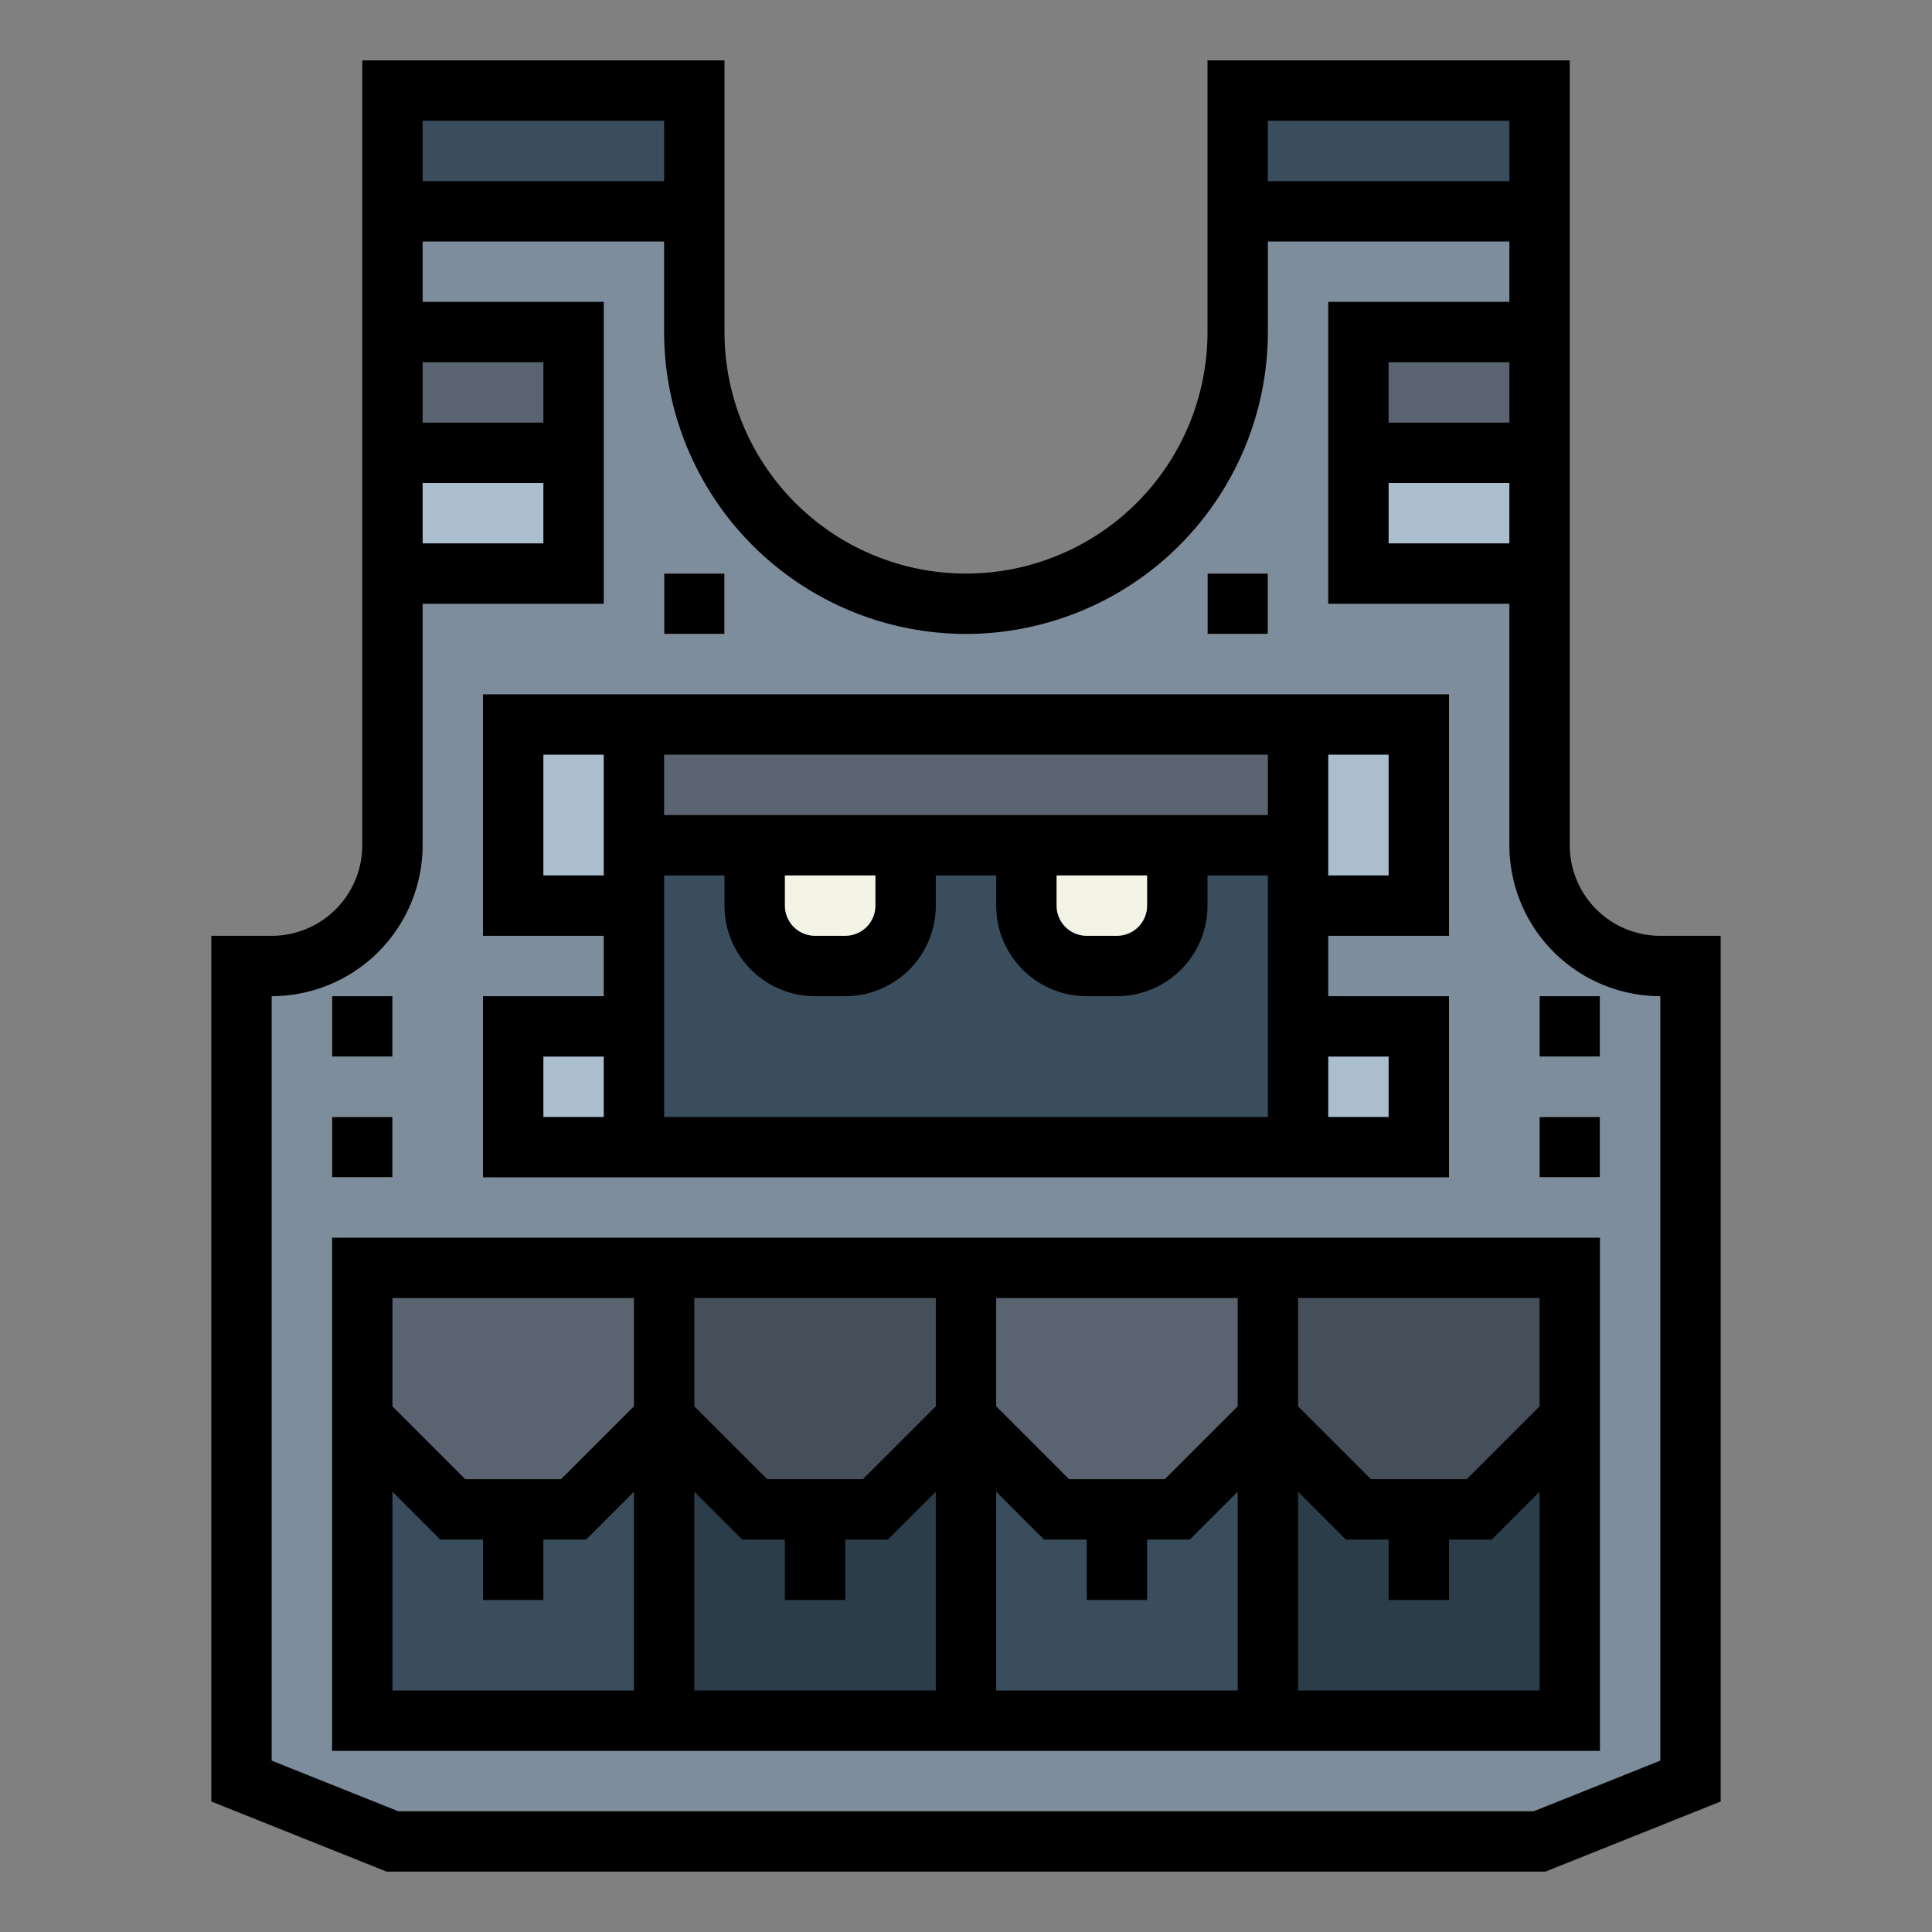 <svg height="512" viewBox="0 0 64 64" width="512" xmlns="http://www.w3.org/2000/svg"><rect x="0" y="0" width="64" height="64" fill="#808080" stroke="none"/><g id="Filled_outline" data-name="Filled outline"><path d="m51 28v-25h-10v8a9 9 0 0 1 -18 0v-8h-10v25a4 4 0 0 1 -4 4h-1v27l5 2h38l5-2v-27h-1a4 4 0 0 1 -4-4z" fill="#7d8d9c"/><path d="m41 3h10v4h-10z" fill="#394d5c"/><path d="m13 3h10v4h-10z" fill="#394d5c"/><path d="m13 11h6v4h-6z" fill="#5a6470"/><path d="m13 15h6v4h-6z" fill="#aabece"/><path d="m45 11h6v4h-6z" fill="#5a6470"/><path d="m45 15h6v4h-6z" fill="#aabece"/><path d="m21 24h22v4h-22z" fill="#5a6470"/><path d="m21 28h22v10h-22z" fill="#394d5c"/><path d="m17 24h4v6h-4z" fill="#aabece"/><path d="m17 34h4v4h-4z" fill="#aabece"/><path d="m43 24h4v6h-4z" fill="#aabece"/><path d="m43 34h4v4h-4z" fill="#aabece"/><path d="m25 50-3-3v10h10v-10l-3 3z" fill="#2a3d49"/><path d="m29 50h-4l-3-3v-5h10v5z" fill="#454f59"/><path d="m35 50-3-3v10h10v-10l-3 3z" fill="#394d5c"/><path d="m39 50h-4l-3-3v-5h10v5z" fill="#5a6470"/><path d="m45 50-3-3v10h10v-10l-3 3z" fill="#2a3d49"/><path d="m49 50h-4l-3-3v-5h10v5z" fill="#454f59"/><path d="m15 50-3-3v10h10v-10l-3 3z" fill="#394d5c"/><path d="m19 50h-4l-3-3v-5h10v5z" fill="#5a6470"/><g fill="#f4f4e6"><path d="m11 37h2v2h-2z"/><path d="m11 33h2v2h-2z"/><path d="m51 37h2v2h-2z"/><path d="m51 33h2v2h-2z"/><path d="m25 28v2a2 2 0 0 0 2 2h1a2 2 0 0 0 2-2v-2"/><path d="m34 28v2a2 2 0 0 0 2 2h1a2 2 0 0 0 2-2v-2"/><path d="m22 19h2v2h-2z"/><path d="m40 19h2v2h-2z"/></g><path d="m24 2h-12v26a3 3 0 0 1 -3 3h-2v28.677l5.808 2.323h38.384l5.808-2.323v-28.677h-2a3 3 0 0 1 -3-3v-26h-12v9a8 8 0 0 1 -16 0zm-10 2h8v2h-8zm0 8h4v2h-4zm0 4h4v2h-4zm28-12h8v2h-8zm-10 17a10.011 10.011 0 0 0 10-10v-3h8v2h-6v10h6v8a5.006 5.006 0 0 0 5 5v25.323l-4.192 1.677h-37.616l-4.192-1.677v-25.323a5.006 5.006 0 0 0 5-5v-8h6v-10h-6v-2h8v3a10.011 10.011 0 0 0 10 10zm14-7v-2h4v2zm4 2v2h-4v-2z"/><path d="m16 23v8h4v2h-4v6h32v-6h-4v-2h4v-8zm4 14h-2v-2h2zm0-8h-2v-4h2zm24-4h2v4h-2zm0 10h2v2h-2zm-2 2h-20v-8h2v1a3 3 0 0 0 3 3h1a3 3 0 0 0 3-3v-1h2v1a3 3 0 0 0 3 3h1a3 3 0 0 0 3-3v-1h2zm-16-7v-1h3v1a1 1 0 0 1 -1 1h-1a1 1 0 0 1 -1-1zm9 0v-1h3v1a1 1 0 0 1 -1 1h-1a1 1 0 0 1 -1-1zm7-3h-20v-2h20z"/><path d="m11 41v17h42v-17zm10 15h-8v-6.586l1.586 1.586h1.414v2h2v-2h1.414l1.586-1.586zm0-11.414v2l-2.414 2.414h-3.172l-2.414-2.414v-3.586h8zm10 11.414h-8v-6.586l1.586 1.586h1.414v2h2v-2h1.414l1.586-1.586zm0-11.414v2l-2.414 2.414h-3.172l-2.414-2.414v-3.586h8zm10 11.414h-8v-6.586l1.586 1.586h1.414v2h2v-2h1.414l1.586-1.586zm0-11.414v2l-2.414 2.414h-3.172l-2.414-2.414v-3.586h8zm10 11.414h-8v-6.586l1.586 1.586h1.414v2h2v-2h1.414l1.586-1.586zm0-9.414-2.414 2.414h-3.172l-2.414-2.414v-3.586h8z"/><path d="m11 37h2v2h-2z"/><path d="m11 33h2v2h-2z"/><path d="m51 37h2v2h-2z"/><path d="m51 33h2v2h-2z"/><path d="m22 19h2v2h-2z"/><path d="m40 19h2v2h-2z"/></g></svg>